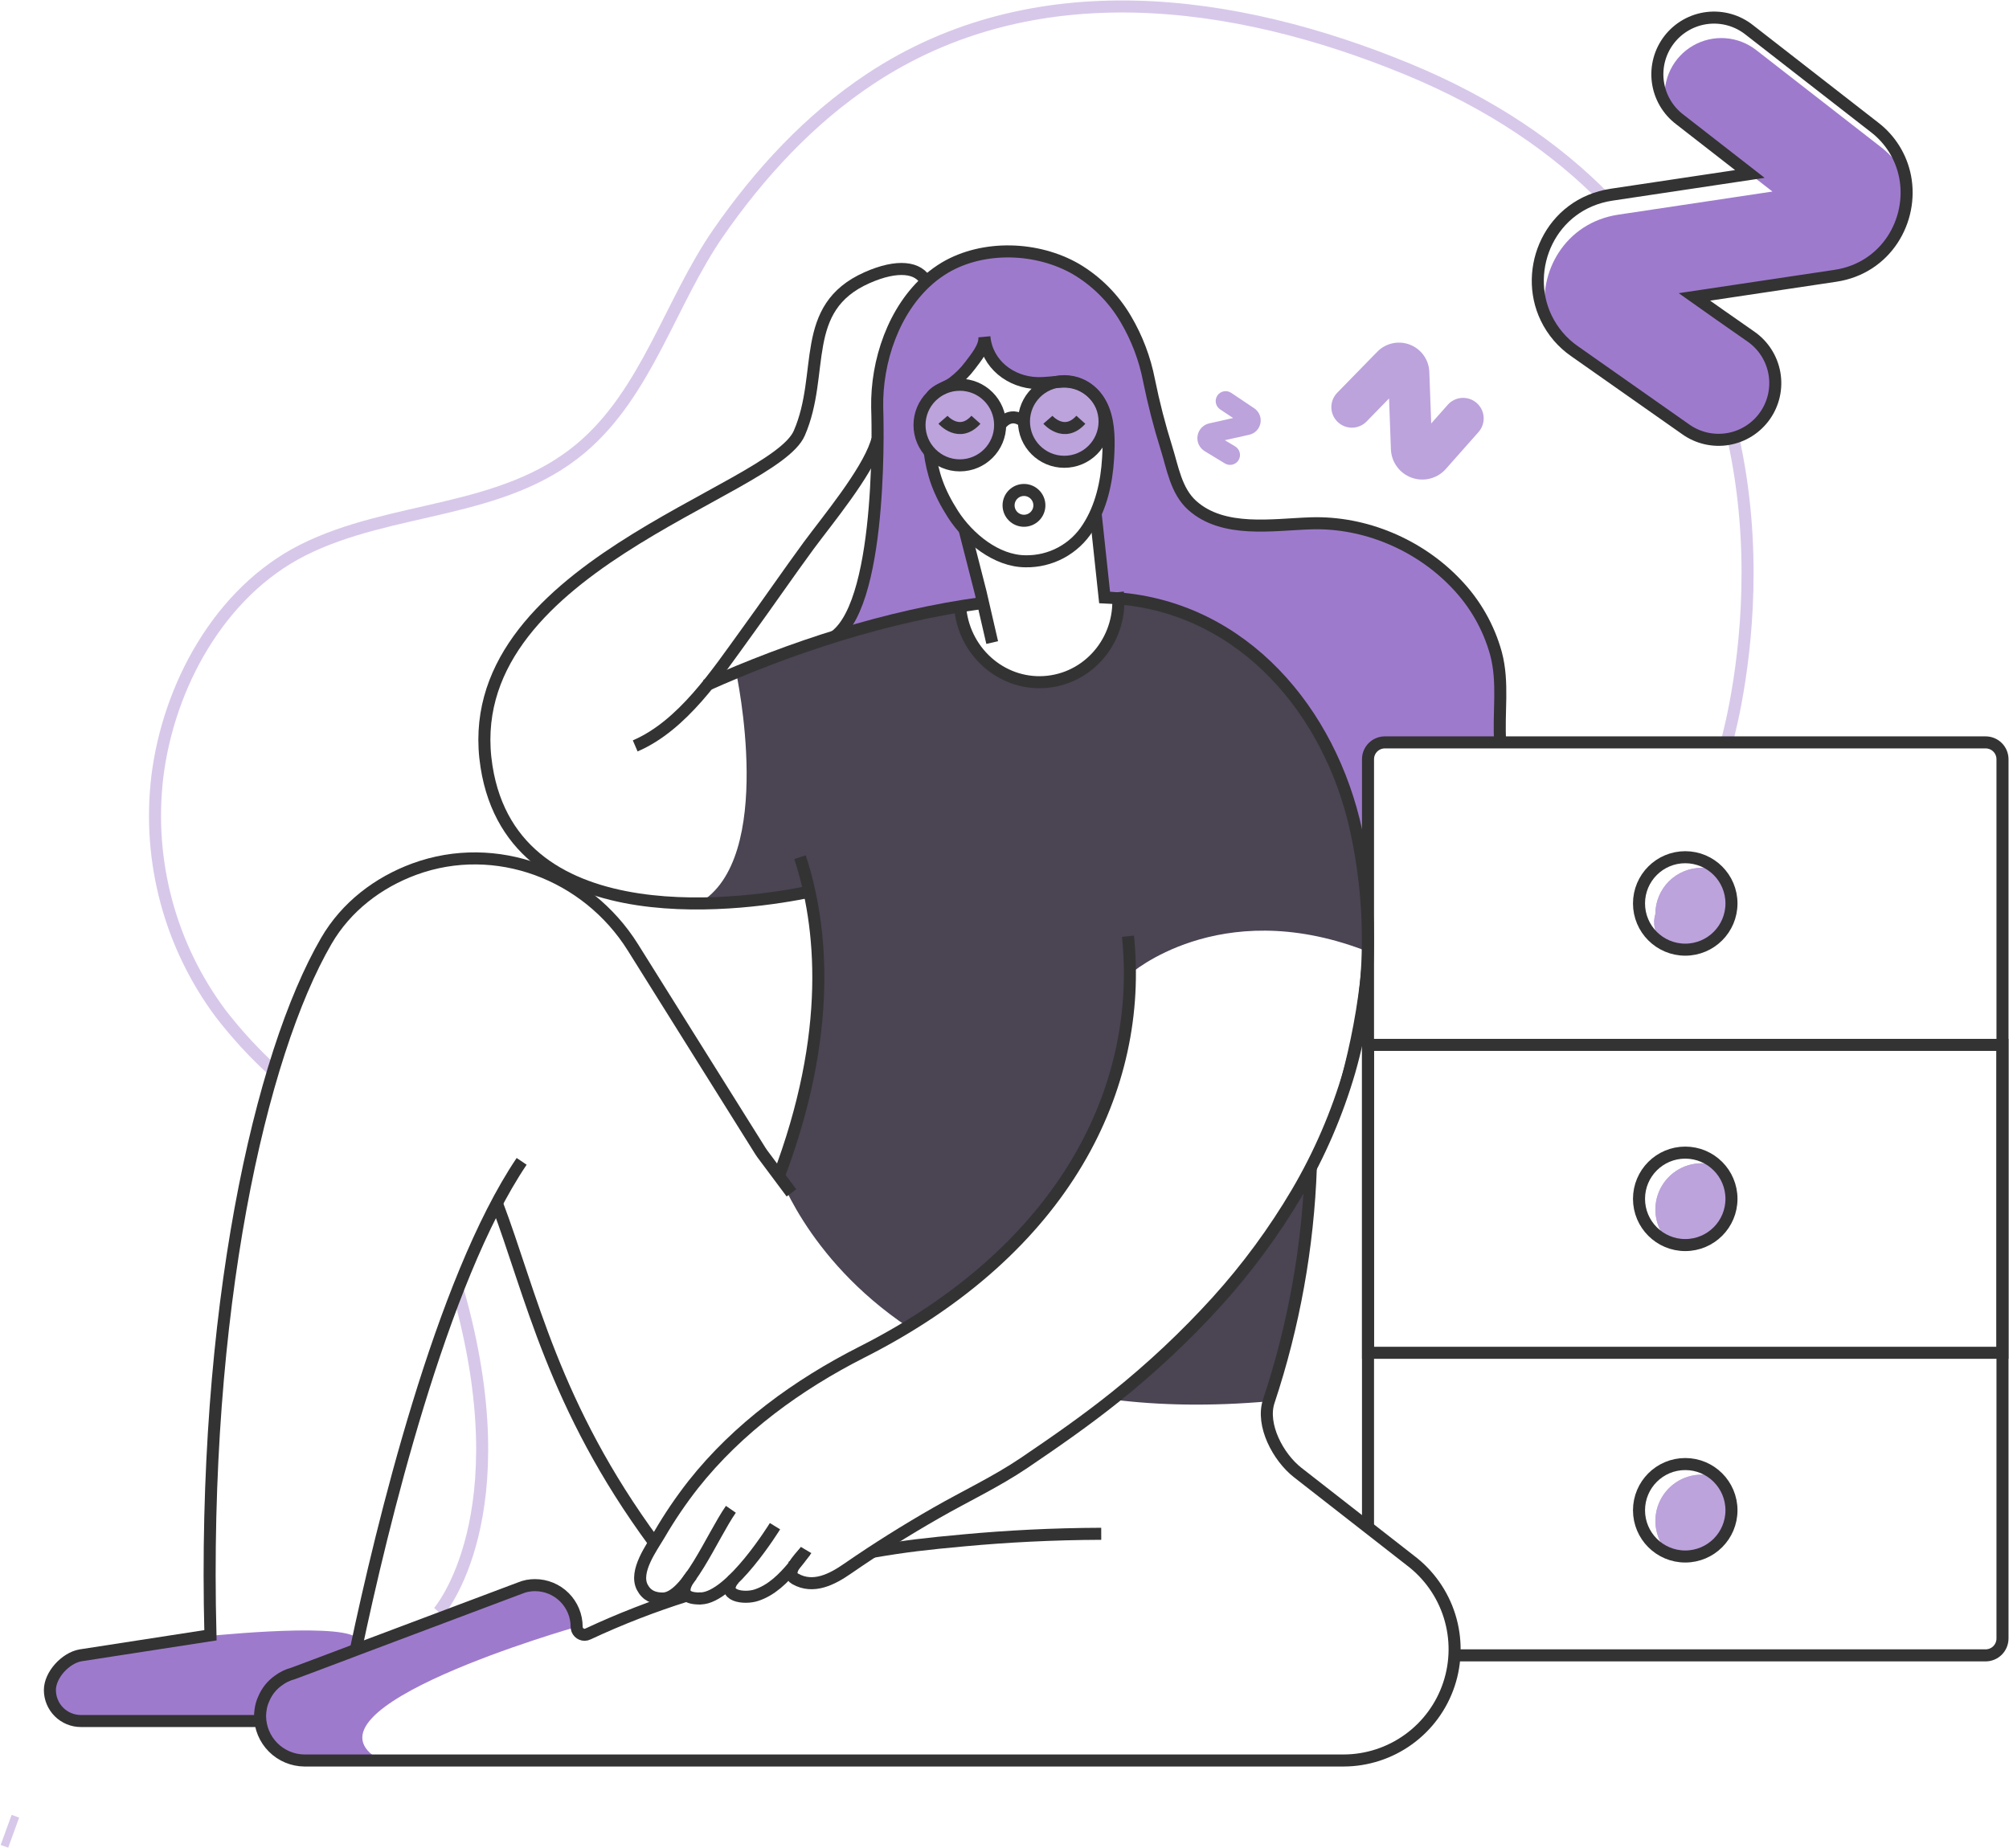 <svg width="926" height="852" viewBox="0 0 926 852" fill="none" xmlns="http://www.w3.org/2000/svg">
<path d="M442.408 214.53C452.67 214.53 460.988 206.212 460.988 195.95C460.988 185.689 452.67 177.37 442.408 177.37C432.147 177.37 423.828 185.689 423.828 195.95C423.828 206.212 432.147 214.53 442.408 214.53Z" fill="#BCA3DC"/>
<path d="M490.549 212.88C500.81 212.88 509.129 204.561 509.129 194.3C509.129 184.038 500.81 175.72 490.549 175.72C480.287 175.72 471.969 184.038 471.969 194.3C471.969 204.561 480.287 212.88 490.549 212.88Z" fill="#BCA3DC"/>
<path d="M126.298 493.92C117.362 485.785 109.155 476.884 101.768 467.32C78.422 436.071 67.943 397.061 72.488 358.32C77.578 316.46 101.158 272.95 139.578 253.59C180.578 232.94 231.368 237.21 267.808 206.59C298.198 180.98 308.898 139.38 331.138 107.25C350.138 79.88 373.138 54.91 401.028 36.41C476.438 -13.59 569.028 -1.01 648.738 31.84C687.838 47.97 717.548 68.62 740.008 91.6" stroke="#D7C8EA" stroke-width="5.55" stroke-miterlimit="10"/>
<path d="M767.52 125.93C831.42 224.66 795.37 343.93 795.37 343.93" stroke="#D7C8EA" stroke-width="5.55" stroke-miterlimit="10"/>
<path d="M211.07 594.94C240.64 699.07 202.18 743.09 202.18 743.09" stroke="#D7C8EA" stroke-width="5.55" stroke-miterlimit="10"/>
<path d="M689.698 301.3C686.395 289.218 680.109 278.16 671.418 269.14C654.418 251.07 629.288 240.47 604.418 241.24C586.868 241.8 564.058 245.86 549.708 233.01C542.198 226.33 540.608 215.46 537.708 206.41C534.51 196.191 531.84 185.814 529.708 175.32C527.809 165.338 524.203 155.757 519.048 147C513.482 137.52 505.604 129.607 496.148 124C478.388 113.74 453.598 112.79 435.748 123.31C433.207 124.832 430.799 126.565 428.548 128.49C428.021 128.924 427.517 129.384 427.038 129.87C411.558 144.14 404.098 167.21 404.488 187.82C404.488 187.82 404.488 189.11 404.488 191.35C404.488 192.56 404.488 193.64 404.488 194.59C404.538 196.44 404.578 198.68 404.538 201.14C405.358 213.25 407.298 265.42 384.828 293.36C395.738 289.96 406.828 286.9 417.988 284.36C418.017 284.37 418.049 284.37 418.078 284.36C419.238 283.71 430.368 277.81 437.828 280.36C439.243 280.837 440.52 281.652 441.548 282.734C442.576 283.816 443.324 285.133 443.728 286.57C443.728 286.65 443.728 286.7 443.818 286.74C443.908 287.09 444.038 287.47 444.118 287.86C444.199 288.225 444.3 288.586 444.418 288.94C445.356 291.818 446.646 294.569 448.258 297.13C448.475 297.532 448.737 297.907 449.038 298.25C450.62 300.332 452.477 302.189 454.558 303.77C453.778 303 452.958 302.13 452.098 301.27C449.225 298.417 447.04 294.946 445.709 291.122C444.378 287.298 443.937 283.221 444.418 279.2C444.418 279.2 446.278 281.44 450.068 279.28C453.858 277.12 448.128 258.46 446.708 252.89C446.188 250.82 449.248 251.08 453.998 252.25C450.535 249.889 447.378 247.107 444.598 243.97C442.662 241.83 440.903 239.536 439.338 237.11C432.518 226.51 429.938 218.36 428.558 208.27C425.37 204.714 423.691 200.056 423.877 195.283C424.064 190.51 426.102 185.997 429.558 182.7C429.632 182.59 429.719 182.489 429.818 182.4C431.968 179.64 436.368 178.6 439.218 176.58C442.261 174.292 444.956 171.573 447.218 168.51C449.848 165.06 454.218 159.98 453.818 155.32C454.978 167.95 465.928 176.32 478.048 176.66C480.971 176.653 483.891 176.496 486.798 176.19C486.798 176.19 486.798 176.19 486.888 176.19C488.121 175.928 489.378 175.797 490.638 175.8C493.617 175.795 496.553 176.509 499.196 177.883C501.839 179.257 504.111 181.249 505.818 183.69C505.991 183.909 506.148 184.14 506.288 184.38C506.508 184.72 506.718 185.11 506.938 185.5C507.652 186.582 508.245 187.739 508.708 188.95C511.468 196.02 511.248 203.95 510.818 211.41C510.168 222.41 507.628 233.96 501.508 243.36C501.786 243.112 502.113 242.926 502.468 242.814C502.823 242.702 503.198 242.667 503.568 242.71C508.318 243.53 504.958 274.23 510.208 275.83C515.458 277.43 515.208 281.52 515.208 281.52C515.208 282.25 515.128 282.94 515.038 283.63C515.517 281.103 515.692 278.528 515.558 275.96C517.108 276.04 518.658 276.21 520.208 276.43C529.008 273.43 546.208 282.85 546.208 282.85C546.231 282.878 546.263 282.896 546.298 282.9C587.598 298.81 615.758 338.69 625.298 383.18C628.77 399.191 630.577 415.518 630.688 431.9V350C630.687 348.981 630.887 347.971 631.276 347.029C631.666 346.087 632.237 345.231 632.958 344.51C633.679 343.789 634.535 343.218 635.477 342.828C636.419 342.439 637.429 342.239 638.448 342.24H691.608C690.728 328.38 693.318 314.89 689.698 301.3ZM476.058 313.38C477.478 313.76 478.948 314.11 480.418 314.38C481.358 314.38 482.308 314.29 483.258 314.21C490.4 313.425 497.137 310.493 502.578 305.8C497.268 309.55 490.578 311.88 482.788 312.8C480.238 313.12 477.998 313.29 476.058 313.38ZM497.148 248.79C492.063 254.015 485.373 257.385 478.148 258.36C479.504 258.589 480.874 258.719 482.248 258.75C489.428 258.88 493.828 253.4 497.148 248.79Z" fill="#9E7ACD"/>
<path d="M608.559 527.45C605.969 534.34 604.199 538.23 604.199 538.23C604.889 571 584.839 646 584.839 646C558.069 648.37 534.349 647.86 513.309 645.23C566.909 605 593.339 561.34 608.559 527.45Z" fill="#4B4453"/>
<path d="M628.172 437.81C561.602 412.81 520.812 449.1 520.812 449.1C520.732 546.81 437.042 600.92 418.412 611.69C370.992 579.88 357.922 538.23 357.922 538.23L362.192 533.23C365.192 524.87 372.882 498.87 375.392 473.82C377.762 450.15 375.082 427.3 374.912 420.87C374.522 407.64 368.532 410.66 361.502 413.2C354.472 415.74 321.922 416.52 321.922 416.52C358.002 396.2 339.302 310 339.302 310L417.942 284.43C417.942 284.43 440.192 271.89 444.072 287.88C447.952 303.87 463.432 310.88 480.372 314.48C497.312 318.08 512.972 298.57 515.082 282.79C517.192 267.01 546.082 282.79 546.082 282.79C617.272 318.21 631.582 382.58 628.172 437.81Z" fill="#4B4453"/>
<path d="M92.14 754.61C92.14 754.61 153.38 747.9 163.95 754.61C163.95 754.61 165.89 768.51 156.54 785.75C147.19 802.99 135.7 791.14 73.91 795.1C73.91 795.1 23.68 799.1 23.1 780.74C22.52 762.38 45.93 759.82 59.56 759.67C73.19 759.52 92.14 754.61 92.14 754.61Z" fill="#9E7ACD"/>
<path d="M322.999 736.86H322.309" stroke="#333333" stroke-width="5.55" stroke-miterlimit="10"/>
<path d="M292.781 343.86C314.641 334.46 330.331 310.57 343.781 292.03C352.781 279.7 363.781 263.71 372.781 251.46C381.581 239.56 399.131 218.46 403.831 204.46C404.041 203.86 404.211 203.26 404.391 202.69" stroke="#333333" stroke-width="5.55" stroke-miterlimit="10"/>
<path d="M373.102 411.08C348.052 416.25 237.032 434.45 224.262 353.47C209.822 262.11 356.372 227.36 368.402 199.72C380.432 172.08 368.002 142 399.662 128C413.662 121.79 423.502 123.09 426.872 129.9" stroke="#333333" stroke-width="5.55" stroke-miterlimit="10"/>
<path d="M164 760.57C175.85 704.44 203.23 590.57 240.44 535.38" stroke="#333333" stroke-width="5.55" stroke-miterlimit="10"/>
<path d="M368.751 395.17C379.001 426.47 384.201 475.87 358.641 543.05" stroke="#333333" stroke-width="5.55" stroke-miterlimit="10"/>
<path d="M175.589 811.62H140.319C134.914 811.573 129.744 809.406 125.921 805.585C122.098 801.764 119.929 796.595 119.879 791.19C119.886 790.249 119.96 789.31 120.099 788.38C120.778 786.731 121.268 785.01 121.559 783.25C122.169 779.89 122.299 777.9 128.329 774.76C132.176 772.801 136.137 771.071 140.189 769.58C140.959 769.32 141.739 768.98 142.599 768.68C145.839 767.47 150.189 765.83 155.319 763.89C156.619 763.42 157.949 762.89 159.319 762.38C160.689 761.87 162.379 761.22 163.979 760.61C187.609 751.82 221.149 739.31 243.139 731.08H243.269C244.363 730.869 245.475 730.769 246.589 730.78C251.675 730.783 256.552 732.804 260.148 736.401C263.745 739.997 265.766 744.874 265.769 749.96C265.769 749.96 132.469 787.91 175.589 811.62Z" fill="#9E7ACD"/>
<path d="M229 554.62C244.78 596.22 255 647.98 301.61 711.23" stroke="#333333" stroke-width="5.55" stroke-miterlimit="10"/>
<path d="M519.909 431.6C527.109 501.32 491.069 575.82 397.329 623.29C367.759 638.29 340.159 658.29 319.499 684.43C313.786 691.731 308.581 699.416 303.919 707.43C300.379 713.43 292.229 724.43 296.059 731.74C298.059 735.57 301.359 736.92 305.469 736.92C316.689 736.92 328.079 708.47 336.879 695.78" stroke="#333333" stroke-width="5.55" stroke-miterlimit="10"/>
<path d="M357.211 703.56C357.211 703.56 337.001 736.5 323.001 736.88C309.001 737.26 318.901 726.06 318.901 726.06" stroke="#333333" stroke-width="5.55" stroke-miterlimit="10"/>
<path d="M453.119 277.93C408.799 283.88 364.559 298.41 325.289 316.01" stroke="#333333" stroke-width="5.55" stroke-miterlimit="10"/>
<path d="M371.589 714.57C371.506 714.712 371.405 714.843 371.289 714.96C369.609 717.24 367.799 719.66 365.809 721.96C361.069 727.7 355.599 733.09 348.649 735.37C343.089 737.23 331.799 735.81 338.219 727.91" stroke="#333333" stroke-width="5.55" stroke-miterlimit="10"/>
<path d="M337.229 729.36C337.009 729.36 336.749 729.49 336.539 729.53" stroke="#333333" stroke-width="5.55" stroke-miterlimit="10"/>
<path d="M507.582 707.07C485.162 707.15 464.122 708.27 444.582 710.07C426.682 711.71 417.582 712.75 402.172 715.38" stroke="#333333" stroke-width="5.55" stroke-miterlimit="10"/>
<path d="M366.001 722.24C365.39 722.332 364.786 722.462 364.191 722.63" stroke="#333333" stroke-width="5.55" stroke-miterlimit="10"/>
<path d="M316.661 735.521C301.082 740.411 285.845 746.33 271.051 753.24C270.555 753.492 270.007 753.625 269.451 753.63C268.474 753.623 267.54 753.228 266.854 752.532C266.168 751.837 265.786 750.897 265.791 749.92C265.786 744.834 263.762 739.957 260.164 736.36C256.566 732.764 251.688 730.743 246.601 730.74C245.487 730.729 244.375 730.83 243.281 731.04H243.151C242.015 731.266 240.903 731.601 239.831 732.04L164.001 760.57C162.401 761.18 160.851 761.781 159.341 762.341C157.831 762.901 156.631 763.34 155.341 763.85C150.211 765.79 145.861 767.431 142.621 768.641C141.761 768.941 140.981 769.28 140.211 769.54L135.001 771.48C132.586 772.118 130.317 773.219 128.321 774.72C125.3 776.846 122.951 779.792 121.551 783.211C120.798 784.833 120.305 786.564 120.091 788.341C119.952 789.271 119.878 790.21 119.871 791.151C119.921 796.555 122.09 801.724 125.913 805.545C129.736 809.366 134.906 811.534 140.311 811.581H619.311C630.059 811.555 640.526 808.153 649.235 801.855C657.945 795.558 664.455 786.683 667.847 776.485C671.239 766.287 671.341 755.281 668.139 745.022C664.937 734.762 658.592 725.768 650.001 719.31L598.141 678.831C589.081 671.751 581.191 656.83 584.811 645.97C596.37 611.163 602.899 574.884 604.201 538.23" stroke="#333333" stroke-width="5.55" stroke-miterlimit="10"/>
<path d="M120 793.38H37.31C35.433 793.385 33.573 793.02 31.837 792.305C30.101 791.59 28.523 790.54 27.194 789.214C25.864 787.889 24.81 786.314 24.09 784.58C23.37 782.846 23 780.987 23 779.11C23 772.11 30.2 764.32 37.1 763.11L97 753.85C93.12 604.32 120 486.1 150.38 433.8C159.58 417.94 174.31 406.8 191 400.65C228.5 386.9 270.51 402.85 291.7 436.7L317.76 478.34L350.54 530.7C350.82 531.13 351.11 531.56 351.41 531.97L364.8 549.91" stroke="#333333" stroke-width="5.55" stroke-miterlimit="10"/>
<path d="M384.871 293.33C407.721 276.33 404.321 187.87 404.321 187.87C403.931 166.61 411.861 142.72 428.381 128.54C430.632 126.614 433.04 124.882 435.581 123.36C453.431 112.84 478.221 113.79 495.981 124.05C505.436 129.657 513.315 137.57 518.881 147.05C524.052 155.792 527.682 165.358 529.611 175.33C531.738 185.825 534.409 196.202 537.611 206.42C540.461 215.42 542.051 226.34 549.551 233.02C563.911 245.87 586.721 241.81 604.271 241.25C629.121 240.46 654.201 251.1 671.271 269.15C679.944 278.179 686.227 289.23 689.551 301.3C693.151 314.91 690.551 328.41 691.481 342.23" stroke="#333333" stroke-width="5.55" stroke-miterlimit="10"/>
<path d="M457.329 296.22L451.949 272.92L444.539 243.94" stroke="#333333" stroke-width="5.55" stroke-miterlimit="10"/>
<path d="M471.979 240.07C475.9 240.07 479.079 236.891 479.079 232.97C479.079 229.049 475.9 225.87 471.979 225.87C468.058 225.87 464.879 229.049 464.879 232.97C464.879 236.891 468.058 240.07 471.979 240.07Z" stroke="#333333" stroke-width="5.55" stroke-miterlimit="10"/>
<path d="M798.061 552.66C798.069 555.46 797.524 558.234 796.457 560.824C795.391 563.413 793.824 565.767 791.846 567.749C789.868 569.732 787.518 571.304 784.931 572.377C782.345 573.449 779.571 574.001 776.771 574C774.191 574.01 771.631 573.542 769.221 572.62C766.249 569.637 764.228 565.84 763.412 561.709C762.596 557.578 763.022 553.298 764.636 549.409C766.251 545.52 768.981 542.197 772.483 539.858C775.984 537.52 780.1 536.271 784.311 536.27C786.875 536.263 789.418 536.731 791.811 537.65C793.793 539.614 795.366 541.952 796.439 544.529C797.512 547.105 798.063 549.869 798.061 552.66Z" fill="#BCA3DC"/>
<path d="M798.059 416.5C798.061 419.297 797.512 422.067 796.444 424.652C795.375 427.236 793.807 429.585 791.829 431.563C789.852 433.542 787.504 435.111 784.92 436.181C782.335 437.251 779.566 437.801 776.769 437.8C774.654 438.061 772.507 437.788 770.524 437.007C768.541 436.227 766.785 434.962 765.416 433.328C764.048 431.695 763.109 429.745 762.687 427.656C762.265 425.568 762.372 423.406 762.999 421.37C762.997 418.572 763.547 415.802 764.617 413.217C765.687 410.632 767.256 408.283 769.234 406.305C771.212 404.327 773.561 402.758 776.146 401.688C778.731 400.618 781.501 400.068 784.299 400.07C786.896 400.057 789.471 400.539 791.889 401.49C795.849 405.48 798.068 410.877 798.059 416.5Z" fill="#BCA3DC"/>
<path d="M798.059 696.23C798.061 699.027 797.513 701.797 796.444 704.382C795.375 706.967 793.807 709.315 791.83 711.293C789.852 713.272 787.504 714.841 784.92 715.911C782.336 716.981 779.566 717.531 776.769 717.53C774.188 717.545 771.627 717.077 769.219 716.15C766.25 713.166 764.232 709.371 763.418 705.241C762.604 701.112 763.031 696.834 764.645 692.947C766.259 689.061 768.988 685.739 772.487 683.401C775.987 681.063 780.1 679.813 784.309 679.81C786.873 679.798 789.417 680.266 791.809 681.19C793.796 683.157 795.372 685.5 796.445 688.082C797.518 690.664 798.067 693.434 798.059 696.23Z" fill="#BCA3DC"/>
<path d="M798.061 552.66C798.069 555.46 797.524 558.234 796.457 560.824C795.391 563.413 793.824 565.767 791.846 567.749C789.868 569.732 787.518 571.304 784.931 572.377C782.345 573.449 779.571 574.001 776.771 574C774.191 574.01 771.631 573.542 769.221 572.62C766.249 569.637 764.228 565.84 763.412 561.709C762.596 557.578 763.022 553.298 764.636 549.409C766.251 545.52 768.981 542.197 772.483 539.858C775.984 537.52 780.1 536.271 784.311 536.27C786.875 536.263 789.418 536.731 791.811 537.65C793.793 539.614 795.366 541.952 796.439 544.529C797.512 547.105 798.063 549.869 798.061 552.66Z" fill="#BCA3DC"/>
<path d="M798.059 416.5C798.061 419.297 797.512 422.067 796.444 424.652C795.375 427.236 793.807 429.585 791.829 431.563C789.852 433.542 787.504 435.111 784.92 436.181C782.335 437.251 779.566 437.801 776.769 437.8C774.654 438.061 772.507 437.788 770.524 437.007C768.541 436.227 766.785 434.962 765.416 433.328C764.048 431.695 763.109 429.745 762.687 427.656C762.265 425.568 762.372 423.406 762.999 421.37C762.997 418.572 763.547 415.802 764.617 413.217C765.687 410.632 767.256 408.283 769.234 406.305C771.212 404.327 773.561 402.758 776.146 401.688C778.731 400.618 781.501 400.068 784.299 400.07C786.896 400.057 789.471 400.539 791.889 401.49C795.849 405.48 798.068 410.877 798.059 416.5Z" fill="#BCA3DC"/>
<path d="M798.059 696.23C798.061 699.027 797.513 701.797 796.444 704.382C795.375 706.967 793.807 709.315 791.83 711.293C789.852 713.272 787.504 714.841 784.92 715.911C782.336 716.981 779.566 717.531 776.769 717.53C774.188 717.545 771.627 717.077 769.219 716.15C766.25 713.166 764.232 709.371 763.418 705.241C762.604 701.112 763.031 696.834 764.645 692.947C766.259 689.061 768.988 685.739 772.487 683.401C775.987 681.063 780.1 679.813 784.309 679.81C786.873 679.798 789.417 680.266 791.809 681.19C793.796 683.157 795.372 685.5 796.445 688.082C797.518 690.664 798.067 693.434 798.059 696.23Z" fill="#BCA3DC"/>
<path d="M442.408 214.53C452.67 214.53 460.988 206.212 460.988 195.95C460.988 185.689 452.67 177.37 442.408 177.37C432.147 177.37 423.828 185.689 423.828 195.95C423.828 206.212 432.147 214.53 442.408 214.53Z" stroke="#333333" stroke-width="5.55" stroke-miterlimit="10"/>
<path d="M490.549 212.88C500.81 212.88 509.129 204.561 509.129 194.3C509.129 184.038 500.81 175.72 490.549 175.72C480.287 175.72 471.969 184.038 471.969 194.3C471.969 204.561 480.287 212.88 490.549 212.88Z" stroke="#333333" stroke-width="5.55" stroke-miterlimit="10"/>
<path d="M434.641 193.51C434.641 193.51 442.131 202.1 449.831 193.51" stroke="#333333" stroke-width="5.55" stroke-miterlimit="10"/>
<path d="M483 193.51C483 193.51 490.48 202.1 498.19 193.51" stroke="#333333" stroke-width="5.55" stroke-miterlimit="10"/>
<path d="M461 196C461 196 465.22 189.15 472 194.35" stroke="#333333" stroke-width="5.55" stroke-miterlimit="10"/>
<path d="M428.5 208.22C429.88 218.31 432.5 226.5 439.28 237.1C446.4 248.1 459.2 258.66 472.66 258.75C478.379 258.859 484.03 257.493 489.067 254.784C494.105 252.074 498.359 248.112 501.42 243.28C507.54 233.89 510.1 222.37 510.75 211.28C511.18 203.83 511.36 195.9 508.64 188.82C505.64 181.08 498.64 175.82 490.28 175.92C486.17 175.98 482.09 176.74 477.98 176.61C465.84 176.24 454.9 167.9 453.73 155.26C454.16 159.89 449.73 164.98 447.16 168.46C444.886 171.492 442.192 174.186 439.16 176.46C436.26 178.59 431.59 179.61 429.52 182.58" stroke="#333333" stroke-width="5.55" stroke-miterlimit="10"/>
<path d="M670.471 763.12H915.201C917.263 763.123 919.243 762.308 920.705 760.853C922.167 759.398 922.993 757.423 923.001 755.36V350C923.001 348.978 922.799 347.966 922.406 347.021C922.014 346.077 921.439 345.22 920.714 344.499C919.989 343.778 919.129 343.207 918.183 342.82C917.237 342.432 916.223 342.235 915.201 342.24H638.311C637.291 342.239 636.282 342.439 635.34 342.828C634.398 343.218 633.542 343.789 632.821 344.51C632.1 345.231 631.528 346.087 631.139 347.029C630.749 347.971 630.549 348.981 630.551 350V704.09" stroke="#333333" stroke-width="5.55" stroke-miterlimit="10"/>
<path d="M922.979 481.69H630.559V623.63H922.979V481.69Z" stroke="#333333" stroke-width="5.55" stroke-miterlimit="10"/>
<path d="M515.24 273C517.54 293.56 503.15 312 483.11 314.27C463.07 316.54 445 301.64 442.66 281.08" stroke="#333333" stroke-width="5.55" stroke-miterlimit="10"/>
<path d="M504.999 236.71L509.139 275.43C511.139 275.52 513.139 275.65 515.139 275.82C573.299 280.39 613.309 328.25 625.139 383.09C628.612 399.104 630.418 415.434 630.529 431.82C630.637 452.755 627.776 473.599 622.029 493.73C616.315 513.377 608.176 532.236 597.799 549.87C587.225 567.782 574.865 584.578 560.909 600C546.541 615.825 530.942 630.488 514.259 643.85C500.679 654.75 486.409 664.67 472.009 674.42C459.119 683.12 445.009 689.72 431.569 697.42C417.569 705.42 403.929 713.98 390.689 723.12C383.619 728.03 374.909 732.6 366.549 727.86C364.219 726.57 364.549 724.32 365.809 721.99C367.279 719.28 370.039 716.48 371.289 714.99" stroke="#333333" stroke-width="5.55" stroke-miterlimit="10"/>
<path d="M776.771 573.97C788.54 573.97 798.081 564.429 798.081 552.66C798.081 540.89 788.54 531.35 776.771 531.35C765.002 531.35 755.461 540.89 755.461 552.66C755.461 564.429 765.002 573.97 776.771 573.97Z" stroke="#333333" stroke-width="5.55" stroke-miterlimit="10"/>
<path d="M776.771 437.79C788.54 437.79 798.081 428.249 798.081 416.48C798.081 404.711 788.54 395.17 776.771 395.17C765.002 395.17 755.461 404.711 755.461 416.48C755.461 428.249 765.002 437.79 776.771 437.79Z" stroke="#333333" stroke-width="5.55" stroke-miterlimit="10"/>
<path d="M776.771 717.54C788.54 717.54 798.081 707.999 798.081 696.23C798.081 684.461 788.54 674.92 776.771 674.92C765.002 674.92 755.461 684.461 755.461 696.23C755.461 707.999 765.002 717.54 776.771 717.54Z" stroke="#333333" stroke-width="5.55" stroke-miterlimit="10"/>
<path d="M622.739 491.1C619.209 500.93 614.849 513.35 608.559 527.45C614.759 510.76 625.849 476.53 628.169 437.81C628.169 437.81 635.549 455.87 622.739 491.1Z" fill="#333333"/>
<path d="M846.001 127.14L781.001 136.87L792.321 144.87L813.491 161.82C816.811 164.15 815.981 169.66 817.821 173C818.513 178.043 817.716 183.177 815.53 187.773C813.343 192.369 809.861 196.226 805.512 198.87C801.164 201.514 796.137 202.83 791.05 202.656C785.964 202.482 781.039 200.825 776.881 197.89L725.801 161.94C720.161 158.047 715.635 152.749 712.671 146.57C708.491 125.76 721.321 102.63 745.961 98.95L816.961 88.3L806.561 80.2L774.311 55.1C771.547 52.966 769.241 50.296 767.531 47.25C766.817 42.1 767.656 36.855 769.941 32.184C772.226 27.514 775.853 23.632 780.357 21.035C784.862 18.439 790.038 17.245 795.225 17.608C800.411 17.97 805.372 19.872 809.471 23.07L867.001 67.83C871.704 71.446 875.506 76.101 878.111 81.43C882.001 101.49 869.491 123.62 846.001 127.14Z" fill="#9E7ACD"/>
<path d="M846 127.14L781 136.87L792.32 144.87L807 155.13C809.838 157.091 812.26 159.595 814.125 162.497C815.991 165.399 817.264 168.642 817.869 172.038C818.475 175.435 818.402 178.917 817.655 182.286C816.908 185.654 815.501 188.841 813.516 191.662C811.531 194.484 809.007 196.884 806.089 198.725C803.171 200.566 799.918 201.811 796.516 202.388C793.115 202.966 789.633 202.863 786.271 202.088C782.909 201.312 779.734 199.879 776.93 197.87L725.8 161.94C720.16 158.046 715.634 152.748 712.67 146.57C701.8 124 714.51 94 742.89 89.74L799.22 81.3L806.56 80.2L774.31 55.1C771.545 53.013 769.222 50.398 767.477 47.405C765.732 44.413 764.599 41.103 764.144 37.669C763.69 34.235 763.923 30.745 764.83 27.401C765.736 24.058 767.299 20.928 769.426 18.195C771.554 15.461 774.203 13.177 777.221 11.476C780.239 9.776 783.565 8.692 787.006 8.289C790.446 7.886 793.933 8.17 797.262 9.127C800.592 10.083 803.698 11.692 806.4 13.86L863.93 58.63C871.291 64.235 876.337 72.349 878.11 81.43C882 101.49 869.49 123.62 846 127.14Z" stroke="#333333" stroke-width="5.55" stroke-miterlimit="10"/>
<path d="M641.1 207L640.25 183.68L629.9 194.3C629.032 195.191 627.997 195.902 626.853 196.392C625.71 196.882 624.482 197.142 623.238 197.157C621.994 197.172 620.76 196.942 619.605 196.479C618.451 196.016 617.399 195.33 616.51 194.46C615.619 193.592 614.908 192.557 614.418 191.414C613.928 190.271 613.668 189.042 613.653 187.799C613.638 186.555 613.869 185.321 614.331 184.166C614.794 183.012 615.48 181.96 616.35 181.07L634.81 162.16C636.724 160.203 639.169 158.85 641.844 158.268C644.519 157.686 647.305 157.901 649.859 158.887C652.413 159.872 654.622 161.585 656.213 163.812C657.804 166.04 658.707 168.685 658.81 171.42L659.68 195.21L667.31 186.6C668.135 185.67 669.136 184.911 670.254 184.367C671.373 183.823 672.588 183.505 673.829 183.431C675.071 183.357 676.315 183.528 677.49 183.934C678.666 184.341 679.749 184.975 680.68 185.8C681.611 186.625 682.371 187.625 682.915 188.743C683.46 189.862 683.779 191.076 683.854 192.318C683.93 193.559 683.759 194.803 683.354 195.979C682.948 197.155 682.315 198.239 681.49 199.17L666.49 216.11C664.575 218.307 662.042 219.875 659.222 220.609C656.403 221.343 653.427 221.21 650.684 220.226C647.941 219.241 645.559 217.453 643.849 215.093C642.139 212.734 641.181 209.913 641.1 207Z" fill="#BCA3DC"/>
<path d="M557.371 195.17L568.371 192.71L562.371 188.71C561.364 188.031 560.666 186.981 560.43 185.79C560.194 184.598 560.439 183.362 561.111 182.35C561.788 181.341 562.838 180.641 564.03 180.405C565.223 180.169 566.46 180.415 567.471 181.09L578.101 188.21C579.199 188.947 580.056 189.989 580.568 191.208C581.079 192.427 581.222 193.77 580.978 195.069C580.734 196.369 580.115 197.568 579.197 198.519C578.278 199.47 577.101 200.131 575.811 200.42L564.561 202.93L569.331 205.8C570.373 206.429 571.123 207.445 571.417 208.626C571.711 209.806 571.526 211.056 570.901 212.1C570.272 213.142 569.255 213.892 568.074 214.184C566.892 214.477 565.643 214.288 564.601 213.66L555.291 208C554.092 207.279 553.137 206.216 552.548 204.947C551.96 203.678 551.765 202.262 551.989 200.881C552.212 199.5 552.845 198.218 553.804 197.2C554.764 196.182 556.006 195.475 557.371 195.17Z" fill="#BCA3DC"/>
<path d="M7.091 837.28L2.051 851.14" stroke="#D7C8EA" stroke-width="3.69" stroke-miterlimit="10"/>
</svg>
